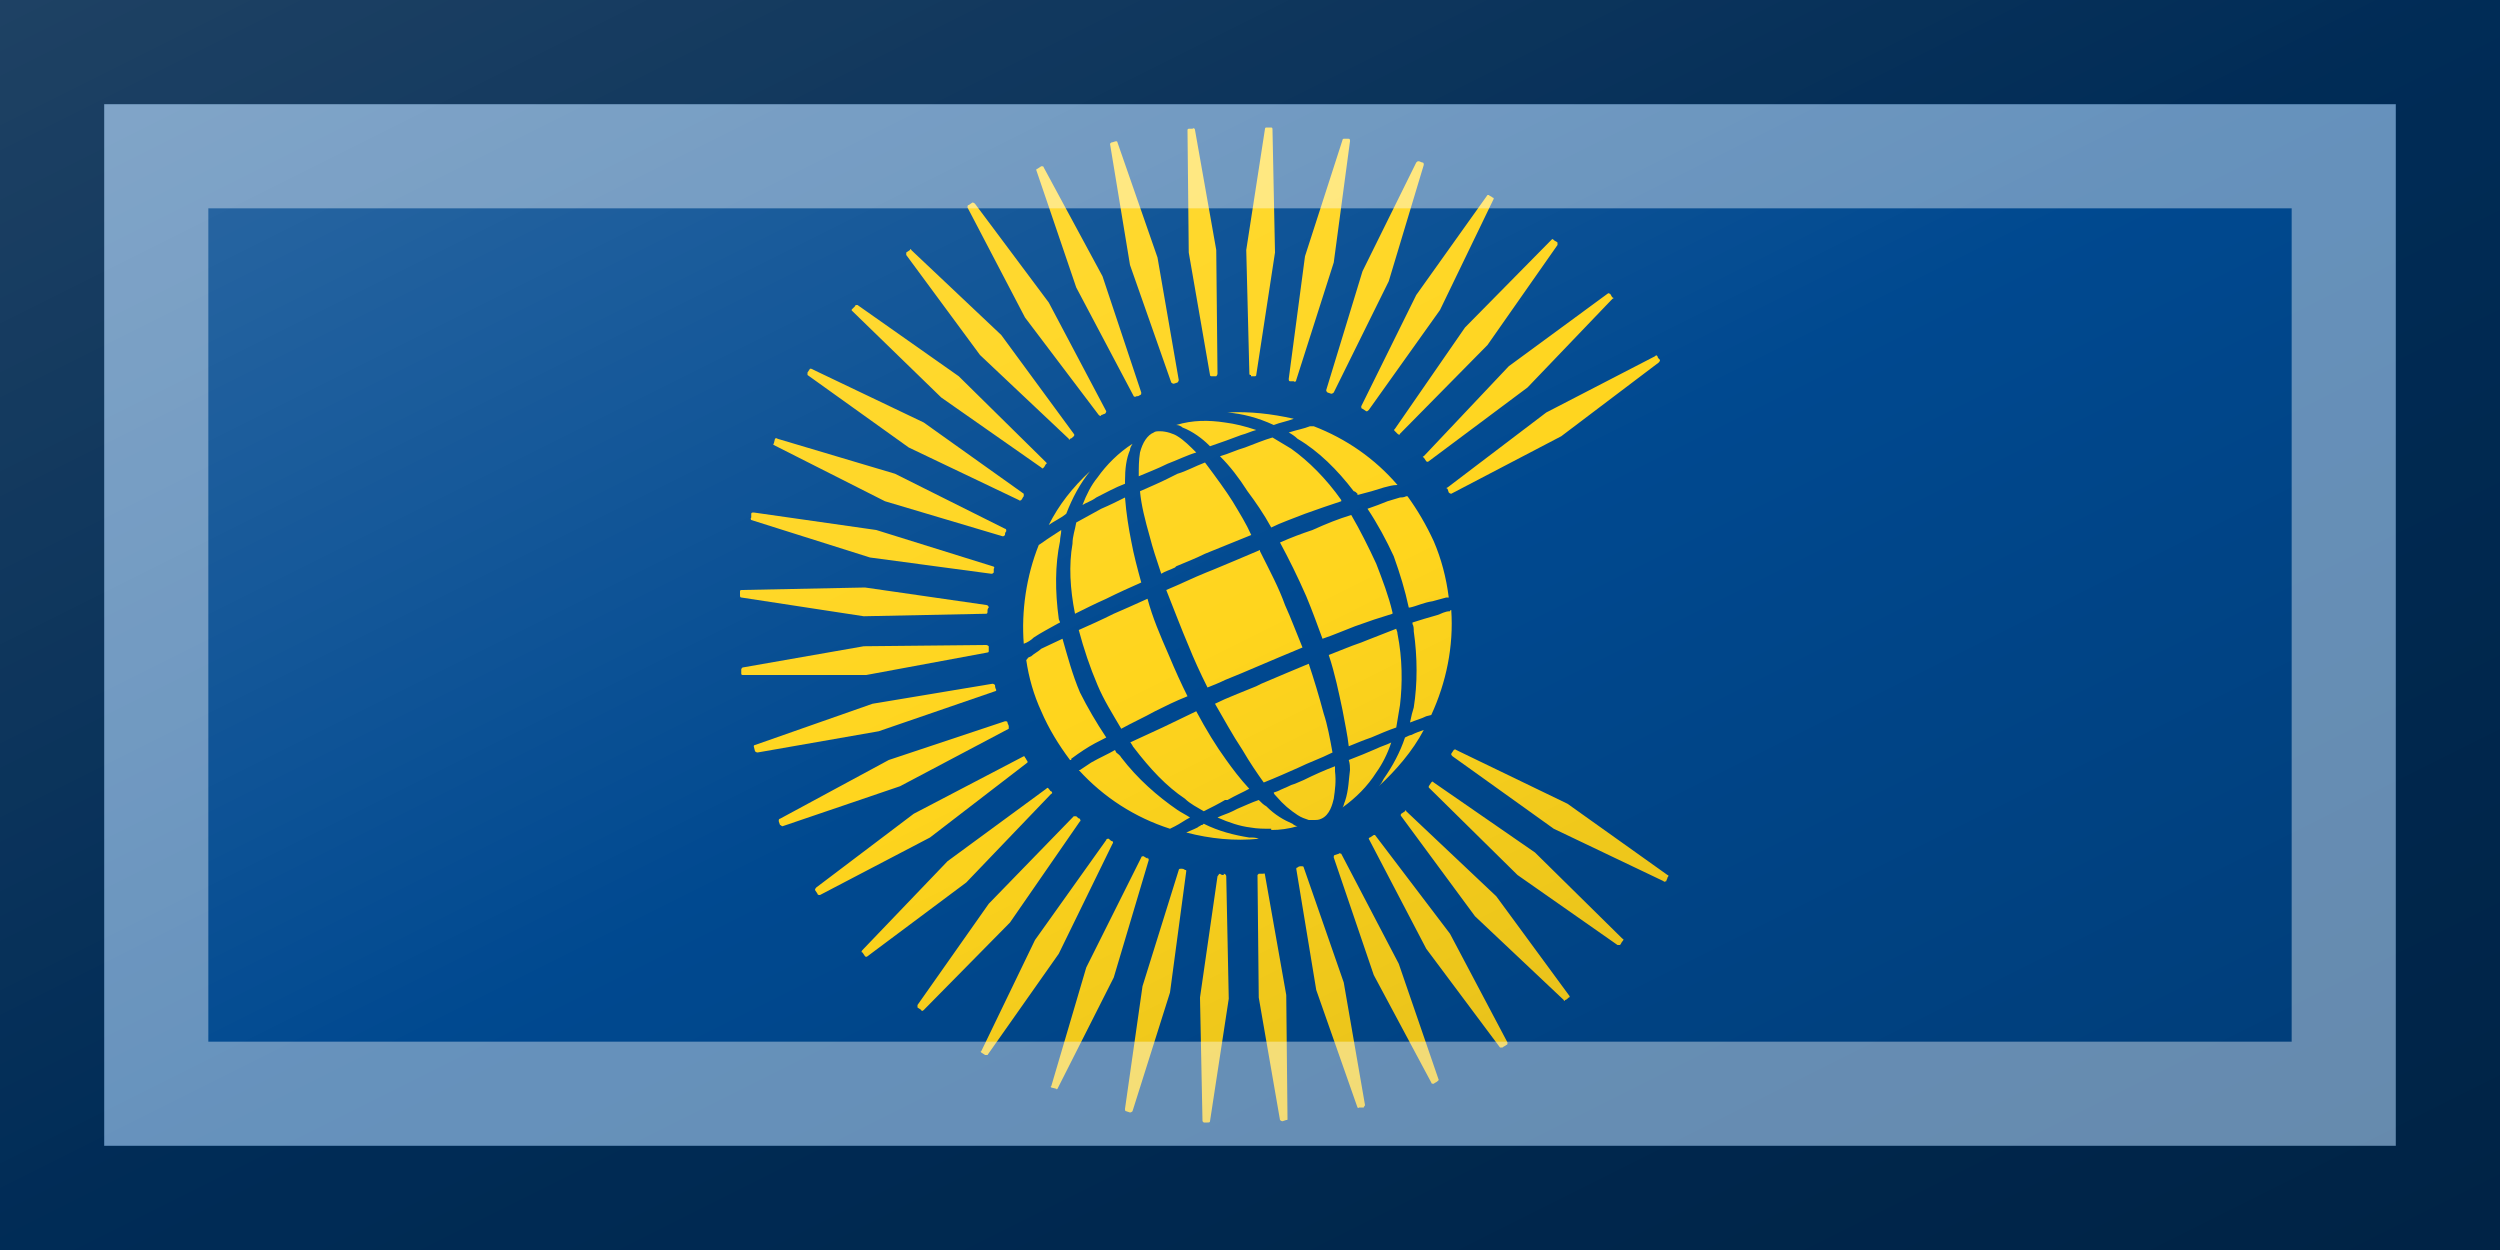 <?xml version="1.0"?>
<svg xmlns="http://www.w3.org/2000/svg" xmlns:xlink="http://www.w3.org/1999/xlink" version="1.1" width="720" height="360" viewBox="0 0 720 360">
<!-- Generated by Kreative Vexillo v1.0 -->
<style>
.blue{fill:rgb(0,73,144);}
.yellow{fill:rgb(255,213,29);}
</style>
<defs>
<path id="globe" d="M -0.109 -0.009 C -0.119 -0.004 -0.128 0.0 -0.137 0.004 C -0.133 0.019 -0.128 0.034 -0.122 0.048 C -0.117 0.06 -0.11 0.071 -0.103 0.083 C -0.094 0.078 -0.085 0.074 -0.076 0.069 C -0.068 0.065 -0.06 0.061 -0.05 0.057 C -0.055 0.047 -0.06 0.036 -0.065 0.024 C -0.072 0.008 -0.078 -0.006 -0.082 -0.021 C -0.093 -0.016 -0.102 -0.012 -0.109 -0.009 M -0.034 0.05 C -0.029 0.048 -0.024 0.046 -0.02 0.044 C -0.01 0.04 -0.003 0.037 0.004 0.034 C 0.018 0.028 0.03 0.023 0.042 0.018 C 0.037 0.006 0.033 -0.005 0.028 -0.016 C 0.023 -0.03 0.016 -0.043 0.008 -0.059 L 0.008 -0.06 C -0.006 -0.054 -0.018 -0.049 -0.03 -0.044 L -0.035 -0.042 C -0.045 -0.038 -0.055 -0.033 -0.067 -0.028 C -0.061 -0.013 -0.055 0.003 -0.049 0.017 C -0.045 0.027 -0.04 0.038 -0.034 0.05 M 0.114 -0.01 C 0.111 -0.023 0.106 -0.036 0.101 -0.049 C 0.095 -0.062 0.088 -0.076 0.081 -0.088 C 0.071 -0.085 0.061 -0.081 0.05 -0.076 C 0.041 -0.073 0.033 -0.07 0.024 -0.066 C 0.031 -0.053 0.038 -0.039 0.045 -0.023 C 0.05 -0.011 0.054 1.999978E-4 0.058 0.011 C 0.067 0.008 0.076 0.004 0.084 0.001 C 0.095 -0.003 0.104 -0.006 0.114 -0.009 M 0.128 -0.014 C 0.133 -0.015 0.139 -0.018 0.146 -0.019 C 0.15 -0.02 0.153 -0.021 0.157 -0.022 C 0.158 -0.022 0.158 -0.022 0.159 -0.022 C 0.157 -0.038 0.153 -0.053 0.147 -0.067 C 0.141 -0.08 0.134 -0.092 0.126 -0.103 L 0.125 -0.103 C 0.123 -0.102 0.121 -0.102 0.12 -0.102 C 0.117 -0.101 0.113 -0.1 0.11 -0.099 C 0.105 -0.097 0.1 -0.095 0.094 -0.093 C 0.102 -0.081 0.109 -0.068 0.115 -0.055 C 0.12 -0.041 0.124 -0.028 0.127 -0.014 M -0.143 0.108 L -0.143 0.107 C -0.139 0.104 -0.136 0.102 -0.133 0.1 C -0.127 0.096 -0.121 0.093 -0.115 0.09 C -0.123 0.078 -0.13 0.066 -0.136 0.054 C -0.142 0.04 -0.146 0.025 -0.15 0.011 C -0.154 0.013 -0.161 0.016 -0.167 0.019 C -0.169 0.021 -0.173 0.023 -0.175 0.025 C -0.177 0.026 -0.178 0.026 -0.178 0.027 L -0.179 0.028 C -0.177 0.042 -0.173 0.056 -0.167 0.069 C -0.161 0.083 -0.153 0.096 -0.144 0.108 M -0.169 -0.064 C -0.179 -0.039 -0.183 -0.011 -0.181 0.015 C -0.178 0.014 -0.175 0.012 -0.173 0.01 C -0.167 0.006 -0.161 0.003 -0.154 -0.001 L -0.152 -0.002 C -0.152 -0.003 -0.153 -0.004 -0.153 -0.005 L -0.153 -0.005 C -0.156 -0.027 -0.156 -0.048 -0.152 -0.067 C -0.152 -0.07 -0.151 -0.073 -0.151 -0.076 C -0.157 -0.072 -0.162 -0.069 -0.166 -0.066 Z M -0.1 -0.102 C -0.106 -0.099 -0.112 -0.096 -0.119 -0.093 C -0.126 -0.089 -0.132 -0.086 -0.139 -0.082 C -0.14 -0.076 -0.142 -0.071 -0.142 -0.065 C -0.145 -0.048 -0.144 -0.029 -0.14 -0.009 C -0.132 -0.013 -0.124 -0.017 -0.115 -0.021 C -0.105 -0.026 -0.096 -0.03 -0.087 -0.034 C -0.09 -0.045 -0.093 -0.056 -0.095 -0.067 C -0.097 -0.077 -0.099 -0.089 -0.1 -0.102 M -0.058 -0.121 L -0.066 -0.117 C -0.072 -0.114 -0.079 -0.111 -0.088 -0.107 C -0.087 -0.096 -0.084 -0.084 -0.08 -0.07 C -0.078 -0.062 -0.075 -0.053 -0.071 -0.041 C -0.068 -0.043 -0.064 -0.044 -0.06 -0.046 L -0.059 -0.047 C -0.052 -0.05 -0.044 -0.053 -0.036 -0.057 C -0.024 -0.062 -0.011 -0.067 0.001 -0.072 C -0.003 -0.081 -0.008 -0.089 -0.014 -0.099 C -0.019 -0.107 -0.027 -0.118 -0.036 -0.13 C -0.044 -0.127 -0.051 -0.123 -0.058 -0.121 M -0.004 -0.142 C -0.011 -0.14 -0.017 -0.137 -0.024 -0.135 C -0.016 -0.127 -0.009 -0.118 -0.002 -0.107 C 0.004 -0.099 0.011 -0.089 0.017 -0.078 C 0.025 -0.082 0.034 -0.085 0.044 -0.089 C 0.055 -0.093 0.064 -0.096 0.073 -0.099 L 0.073 -0.1 C 0.061 -0.117 0.047 -0.131 0.033 -0.141 C 0.028 -0.144 0.023 -0.147 0.018 -0.15 C 0.011 -0.148 0.004 -0.145 -0.004 -0.142 M 0.051 -0.159 L 0.048 -0.159 C 0.043 -0.157 0.037 -0.156 0.031 -0.154 C 0.033 -0.153 0.036 -0.151 0.038 -0.149 C 0.055 -0.139 0.07 -0.124 0.083 -0.107 C 0.084 -0.107 0.085 -0.106 0.086 -0.105 L 0.086 -0.104 C 0.094 -0.106 0.101 -0.108 0.107 -0.11 C 0.111 -0.111 0.114 -0.112 0.118 -0.112 L 0.118 -0.112 H 0.118 C 0.1 -0.133 0.077 -0.149 0.051 -0.159 M 0.035 -0.165 C 0.017 -0.169 -3.000386E-4 -0.171 -0.018 -0.17 C -0.006 -0.169 0.006 -0.166 0.019 -0.16 C 0.024 -0.162 0.03 -0.163 0.035 -0.165 M -0.059 -0.16 C -0.057 -0.16 -0.055 -0.159 -0.054 -0.158 C -0.046 -0.155 -0.038 -0.149 -0.033 -0.144 C -0.033 -0.144 -0.032 -0.143 -0.032 -0.143 C -0.023 -0.146 -0.015 -0.149 -0.007 -0.152 C -0.003 -0.153 0.001 -0.155 0.005 -0.156 C -0.004 -0.159 -0.012 -0.161 -0.02 -0.162 C -0.033 -0.164 -0.046 -0.164 -0.059 -0.16 M -0.072 -0.155 C -0.074 -0.155 -0.076 -0.155 -0.077 -0.154 C -0.082 -0.152 -0.086 -0.146 -0.088 -0.138 C -0.089 -0.132 -0.089 -0.126 -0.089 -0.119 C -0.082 -0.122 -0.074 -0.125 -0.066 -0.129 C -0.058 -0.132 -0.05 -0.136 -0.043 -0.138 C -0.048 -0.143 -0.053 -0.148 -0.058 -0.151 C -0.061 -0.153 -0.067 -0.155 -0.072 -0.155 M -0.122 -0.118 C -0.127 -0.112 -0.131 -0.104 -0.134 -0.096 C -0.131 -0.098 -0.127 -0.099 -0.123 -0.102 C -0.115 -0.106 -0.108 -0.11 -0.1 -0.113 V -0.115 C -0.1 -0.125 -0.099 -0.133 -0.096 -0.14 C -0.096 -0.142 -0.095 -0.143 -0.094 -0.145 C -0.105 -0.138 -0.115 -0.128 -0.122 -0.118 M -0.147 -0.089 C -0.142 -0.102 -0.136 -0.113 -0.128 -0.123 C -0.142 -0.11 -0.153 -0.096 -0.161 -0.08 C -0.157 -0.083 -0.152 -0.085 -0.147 -0.089 M -0.06 0.161 C -0.056 0.159 -0.052 0.156 -0.048 0.154 C -0.051 0.152 -0.055 0.15 -0.058 0.148 C -0.074 0.137 -0.09 0.123 -0.103 0.106 C -0.104 0.104 -0.106 0.103 -0.107 0.102 L -0.108 0.1 L -0.108 0.1 C -0.113 0.103 -0.12 0.106 -0.127 0.11 C -0.13 0.112 -0.133 0.114 -0.136 0.116 L -0.137 0.116 C -0.117 0.138 -0.092 0.154 -0.064 0.163 Z M -0.02 0.14 L -0.018 0.14 C -0.011 0.136 -0.006 0.134 -6.000232E-4 0.131 C -0.008 0.123 -0.014 0.115 -0.019 0.108 C -0.027 0.097 -0.035 0.084 -0.043 0.069 C -0.053 0.074 -0.062 0.078 -0.07 0.082 C -0.079 0.086 -0.087 0.09 -0.096 0.094 L -0.096 0.094 C -0.095 0.094 -0.095 0.095 -0.095 0.095 C -0.094 0.096 -0.094 0.097 -0.093 0.098 C -0.08 0.115 -0.067 0.129 -0.052 0.139 C -0.048 0.143 -0.042 0.146 -0.037 0.149 C -0.031 0.146 -0.025 0.143 -0.02 0.14 M 0.011 0.126 C 0.021 0.122 0.03 0.118 0.039 0.114 C 0.047 0.11 0.056 0.107 0.066 0.102 C 0.064 0.091 0.062 0.08 0.059 0.071 C 0.055 0.056 0.051 0.043 0.047 0.031 C 0.035 0.036 0.023 0.041 0.009 0.047 L 0.005 0.049 C -0.007 0.054 -0.018 0.058 -0.028 0.063 C -0.021 0.075 -0.014 0.088 -0.006 0.1 C -2.0002434E-4 0.11 0.006 0.119 0.011 0.126 M 0.079 0.097 C 0.084 0.095 0.091 0.092 0.097 0.09 C 0.104 0.087 0.111 0.084 0.117 0.082 C 0.118 0.076 0.119 0.07 0.12 0.064 C 0.122 0.047 0.122 0.027 0.118 0.007 C 0.118 0.005 0.117 0.004 0.117 0.003 V 0.003 C 0.109 0.006 0.102 0.009 0.094 0.012 L 0.089 0.014 C 0.08 0.017 0.071 0.021 0.063 0.024 C 0.068 0.039 0.071 0.054 0.074 0.068 C 0.076 0.079 0.078 0.088 0.079 0.097 M 0.139 0.084 C 0.136 0.085 0.133 0.086 0.129 0.088 C 0.128 0.088 0.126 0.089 0.124 0.09 C 0.12 0.102 0.114 0.113 0.107 0.123 C 0.106 0.125 0.105 0.127 0.103 0.129 C 0.117 0.116 0.13 0.101 0.139 0.084 M 0.101 0.118 C 0.106 0.111 0.11 0.103 0.113 0.094 C 0.109 0.096 0.105 0.097 0.101 0.099 C 0.094 0.102 0.087 0.105 0.079 0.108 C 0.08 0.111 0.08 0.114 0.08 0.116 C 0.079 0.123 0.079 0.132 0.076 0.141 C 0.075 0.143 0.075 0.145 0.074 0.146 C 0.085 0.138 0.094 0.129 0.101 0.118 M 0.052 0.156 C 0.053 0.156 0.055 0.156 0.057 0.155 C 0.064 0.152 0.066 0.143 0.067 0.139 C 0.068 0.132 0.069 0.125 0.068 0.117 C 0.068 0.116 0.068 0.115 0.068 0.114 C 0.068 0.114 0.068 0.113 0.068 0.113 C 0.06 0.116 0.051 0.12 0.043 0.124 C 0.041 0.125 0.038 0.126 0.036 0.127 L 0.033 0.128 C 0.029 0.13 0.026 0.131 0.022 0.133 L 0.019 0.134 C 0.019 0.135 0.02 0.136 0.021 0.137 C 0.027 0.144 0.032 0.148 0.038 0.152 C 0.041 0.154 0.044 0.155 0.047 0.156 C 0.049 0.156 0.05 0.156 0.052 0.156 M 0.017 0.164 C 0.024 0.164 0.031 0.163 0.038 0.161 C 0.037 0.161 0.035 0.16 0.034 0.159 C 0.027 0.156 0.02 0.152 0.013 0.145 C 0.011 0.144 0.009 0.142 0.007 0.14 C 9.999913E-4 0.142 -0.005 0.145 -0.01 0.147 L -0.014 0.149 C -0.018 0.151 -0.022 0.152 -0.026 0.154 C -0.017 0.158 -0.008 0.161 3.9999187E-4 0.162 C 0.006 0.163 0.011 0.163 0.017 0.163 M -8.0000795E-4 0.17 C -0.013 0.168 -0.025 0.165 -0.037 0.159 C -0.038 0.16 -0.038 0.16 -0.039 0.16 C -0.04 0.161 -0.041 0.161 -0.042 0.162 C -0.046 0.164 -0.049 0.165 -0.051 0.166 C -0.032 0.171 -0.012 0.173 0.007 0.171 C 0.005 0.17 0.002 0.17 -7.000081E-4 0.17 M 0.145 0.072 C 0.157 0.046 0.163 0.017 0.161 -0.012 C 0.161 -0.012 0.16 -0.012 0.16 -0.011 L 0.16 -0.011 C 0.156 -0.011 0.153 -0.009 0.15 -0.008 C 0.143 -0.006 0.136 -0.004 0.13 -0.002 L 0.13 -8.000099E-4 C 0.131 8.9999015E-4 0.131 0.003 0.131 0.005 C 0.134 0.026 0.134 0.047 0.131 0.066 C 0.13 0.069 0.129 0.073 0.128 0.078 C 0.133 0.076 0.137 0.075 0.141 0.073 Z"/>
<path id="pins" d="M 0.073 0.183 C 0.072 0.183 0.072 0.182 0.071 0.183 L 0.068 0.184 C 0.067 0.184 0.067 0.185 0.067 0.186 L 0.099 0.28 L 0.145 0.366 C 0.145 0.367 0.146 0.367 0.147 0.367 C 0.148 0.366 0.149 0.366 0.15 0.365 C 0.15 0.365 0.15 0.365 0.15 0.365 C 0.15 0.365 0.151 0.364 0.151 0.364 L 0.119 0.271 Z M -0.093 -0.183 C -0.093 -0.183 -0.092 -0.182 -0.091 -0.183 C -0.09 -0.183 -0.089 -0.183 -0.088 -0.184 C -0.087 -0.184 -0.087 -0.185 -0.087 -0.186 L -0.118 -0.279 L -0.165 -0.366 C -0.165 -0.367 -0.166 -0.367 -0.167 -0.367 L -0.17 -0.365 C -0.171 -0.365 -0.171 -0.364 -0.171 -0.364 L -0.139 -0.27 Z M 0.1 0.168 C 0.1 0.168 0.099 0.168 0.099 0.168 L 0.096 0.17 C 0.095 0.17 0.095 0.171 0.095 0.171 L 0.141 0.259 L 0.2 0.338 C 0.201 0.338 0.202 0.338 0.202 0.338 C 0.203 0.337 0.204 0.337 0.205 0.336 L 0.205 0.336 C 0.206 0.336 0.206 0.335 0.206 0.334 L 0.16 0.247 Z M -0.18 -0.246 L -0.121 -0.168 C -0.12 -0.167 -0.119 -0.167 -0.119 -0.168 C -0.118 -0.168 -0.117 -0.169 -0.116 -0.169 C -0.115 -0.17 -0.115 -0.171 -0.115 -0.171 L -0.161 -0.258 L -0.22 -0.337 C -0.221 -0.338 -0.222 -0.338 -0.222 -0.338 L -0.225 -0.336 C -0.226 -0.336 -0.226 -0.335 -0.226 -0.334 Z M 0.125 0.149 C 0.125 0.148 0.124 0.148 0.124 0.149 L 0.121 0.151 C 0.121 0.151 0.12 0.152 0.121 0.153 L 0.18 0.233 L 0.251 0.3 C 0.251 0.301 0.252 0.301 0.252 0.3 C 0.253 0.3 0.254 0.299 0.255 0.298 H 0.255 C 0.256 0.298 0.256 0.297 0.255 0.296 L 0.197 0.217 Z M -0.145 -0.149 C -0.145 -0.148 -0.144 -0.148 -0.144 -0.149 C -0.143 -0.149 -0.142 -0.15 -0.141 -0.151 V -0.151 C -0.141 -0.151 -0.14 -0.152 -0.141 -0.153 L -0.199 -0.232 L -0.271 -0.3 C -0.271 -0.301 -0.272 -0.301 -0.272 -0.3 L -0.275 -0.298 C -0.275 -0.298 -0.275 -0.297 -0.275 -0.296 L -0.216 -0.216 Z M 0.228 0.182 L 0.147 0.126 C 0.146 0.125 0.146 0.125 0.145 0.126 L 0.143 0.129 C 0.143 0.129 0.143 0.13 0.143 0.13 L 0.214 0.2 L 0.294 0.256 C 0.295 0.256 0.296 0.256 0.296 0.256 C 0.297 0.255 0.297 0.254 0.298 0.253 L 0.298 0.253 C 0.299 0.252 0.299 0.251 0.298 0.251 Z M -0.247 -0.182 L -0.167 -0.126 C -0.166 -0.125 -0.166 -0.125 -0.165 -0.126 C -0.164 -0.127 -0.164 -0.128 -0.163 -0.129 H -0.163 C -0.162 -0.129 -0.163 -0.13 -0.163 -0.13 L -0.233 -0.199 L -0.314 -0.256 C -0.315 -0.256 -0.316 -0.256 -0.316 -0.255 L -0.318 -0.253 C -0.319 -0.252 -0.319 -0.252 -0.318 -0.251 Z M 0.254 0.143 L 0.165 0.1 C 0.164 0.099 0.163 0.1 0.163 0.1 L 0.161 0.103 C 0.161 0.104 0.161 0.104 0.162 0.105 L 0.243 0.163 L 0.331 0.205 C 0.331 0.206 0.332 0.205 0.333 0.205 C 0.333 0.204 0.334 0.203 0.334 0.202 C 0.334 0.202 0.334 0.202 0.334 0.202 C 0.335 0.201 0.335 0.2 0.334 0.2 Z M -0.273 -0.142 L -0.185 -0.1 C -0.184 -0.099 -0.183 -0.1 -0.183 -0.1 C -0.182 -0.101 -0.182 -0.102 -0.181 -0.103 L -0.181 -0.103 C -0.181 -0.104 -0.181 -0.105 -0.181 -0.105 L -0.261 -0.162 L -0.351 -0.205 C -0.351 -0.205 -0.352 -0.205 -0.352 -0.205 L -0.354 -0.202 C -0.354 -0.201 -0.354 -0.2 -0.354 -0.2 Z M -0.292 -0.099 L -0.198 -0.071 C -0.197 -0.071 -0.197 -0.071 -0.196 -0.072 C -0.196 -0.073 -0.196 -0.074 -0.195 -0.075 L -0.195 -0.075 C -0.195 -0.076 -0.195 -0.077 -0.196 -0.077 L -0.284 -0.121 L -0.378 -0.149 C -0.379 -0.15 -0.38 -0.149 -0.38 -0.149 L -0.381 -0.145 C -0.382 -0.145 -0.381 -0.144 -0.381 -0.144 Z M -0.304 -0.054 L -0.207 -0.041 C -0.206 -0.041 -0.206 -0.041 -0.205 -0.042 C -0.205 -0.043 -0.205 -0.044 -0.205 -0.045 C -0.205 -0.045 -0.205 -0.045 -0.205 -0.045 C -0.204 -0.046 -0.205 -0.047 -0.206 -0.047 L -0.299 -0.076 L -0.397 -0.09 C -0.398 -0.09 -0.399 -0.09 -0.399 -0.089 L -0.399 -0.086 C -0.4 -0.085 -0.399 -0.084 -0.399 -0.084 Z M -0.309 -0.007 L -0.211 -0.009 C -0.21 -0.009 -0.21 -0.01 -0.21 -0.011 C -0.21 -0.012 -0.21 -0.013 -0.209 -0.014 V -0.014 C -0.209 -0.015 -0.21 -0.016 -0.211 -0.016 L -0.308 -0.03 L -0.407 -0.028 C -0.407 -0.028 -0.408 -0.028 -0.408 -0.027 L -0.408 -0.024 C -0.408 -0.023 -0.408 -0.022 -0.407 -0.022 Z M -0.21 0.022 C -0.209 0.022 -0.209 0.021 -0.209 0.021 C -0.209 0.02 -0.209 0.018 -0.209 0.017 V 0.017 C -0.209 0.017 -0.21 0.016 -0.211 0.016 L -0.309 0.017 L -0.406 0.034 C -0.407 0.035 -0.407 0.035 -0.407 0.036 L -0.407 0.039 C -0.407 0.04 -0.406 0.04 -0.406 0.04 L -0.307 0.04 Z M -0.204 0.053 C -0.203 0.053 -0.203 0.052 -0.203 0.052 C -0.204 0.05 -0.204 0.049 -0.204 0.048 C -0.204 0.048 -0.205 0.047 -0.206 0.047 L -0.302 0.063 L -0.396 0.096 C -0.397 0.096 -0.397 0.097 -0.397 0.097 L -0.396 0.101 C -0.396 0.101 -0.395 0.102 -0.394 0.102 L -0.297 0.085 Z M -0.193 0.083 C -0.193 0.083 -0.193 0.082 -0.193 0.081 C -0.193 0.08 -0.194 0.079 -0.194 0.078 L -0.194 0.078 C -0.194 0.077 -0.195 0.077 -0.196 0.077 L -0.289 0.108 L -0.376 0.155 C -0.377 0.155 -0.377 0.156 -0.377 0.157 L -0.376 0.16 C -0.375 0.16 -0.375 0.161 -0.374 0.161 L -0.28 0.129 Z M 0.158 -0.11 C 0.157 -0.11 0.157 -0.109 0.158 -0.109 L 0.159 -0.106 C 0.16 -0.105 0.161 -0.105 0.161 -0.105 L 0.249 -0.151 L 0.327 -0.21 C 0.328 -0.211 0.328 -0.212 0.328 -0.212 C 0.327 -0.213 0.326 -0.214 0.326 -0.215 V -0.215 C 0.325 -0.216 0.325 -0.216 0.324 -0.215 L 0.237 -0.17 Z M -0.178 0.11 C -0.178 0.11 -0.178 0.109 -0.178 0.109 C -0.179 0.108 -0.179 0.107 -0.18 0.106 L -0.18 0.106 C -0.18 0.105 -0.181 0.105 -0.181 0.105 L -0.269 0.151 L -0.347 0.21 C -0.348 0.211 -0.348 0.212 -0.348 0.212 L -0.346 0.215 C -0.346 0.216 -0.345 0.216 -0.344 0.216 L -0.256 0.17 Z M 0.139 -0.135 C 0.138 -0.135 0.138 -0.134 0.139 -0.134 L 0.141 -0.131 C 0.141 -0.131 0.142 -0.13 0.143 -0.131 L 0.222 -0.19 L 0.29 -0.261 C 0.291 -0.261 0.291 -0.262 0.29 -0.262 C 0.289 -0.263 0.289 -0.264 0.288 -0.265 C 0.287 -0.265 0.287 -0.266 0.286 -0.265 L 0.207 -0.207 Z M -0.159 0.135 C -0.158 0.135 -0.158 0.134 -0.159 0.133 C -0.16 0.133 -0.16 0.132 -0.161 0.131 H -0.161 C -0.162 0.13 -0.162 0.13 -0.163 0.131 L -0.242 0.189 L -0.31 0.26 C -0.311 0.261 -0.311 0.262 -0.31 0.262 L -0.308 0.265 C -0.308 0.265 -0.307 0.266 -0.306 0.265 L -0.227 0.206 Z M 0.116 -0.157 C 0.115 -0.156 0.115 -0.156 0.116 -0.155 L 0.118 -0.153 C 0.119 -0.152 0.12 -0.152 0.12 -0.153 L 0.19 -0.224 L 0.246 -0.304 C 0.246 -0.305 0.246 -0.306 0.246 -0.306 C 0.245 -0.307 0.244 -0.307 0.243 -0.308 V -0.308 C 0.242 -0.309 0.242 -0.309 0.241 -0.308 L 0.172 -0.238 Z M -0.136 0.157 C -0.135 0.157 -0.136 0.156 -0.136 0.155 C -0.137 0.155 -0.138 0.154 -0.139 0.153 V 0.153 C -0.139 0.153 -0.14 0.153 -0.141 0.153 L -0.209 0.223 L -0.266 0.304 C -0.266 0.305 -0.266 0.306 -0.266 0.306 L -0.263 0.308 C -0.263 0.309 -0.262 0.309 -0.261 0.308 L -0.192 0.238 Z M 0.089 -0.175 C 0.089 -0.174 0.089 -0.173 0.09 -0.173 L 0.093 -0.171 C 0.094 -0.171 0.094 -0.171 0.095 -0.172 L 0.152 -0.252 L 0.195 -0.341 C 0.195 -0.341 0.195 -0.342 0.194 -0.342 C 0.193 -0.343 0.192 -0.343 0.191 -0.344 C 0.191 -0.344 0.19 -0.344 0.19 -0.344 L 0.133 -0.264 Z M -0.11 0.175 C -0.109 0.174 -0.11 0.173 -0.11 0.173 C -0.111 0.173 -0.112 0.172 -0.113 0.171 C -0.113 0.171 -0.113 0.171 -0.113 0.171 C -0.114 0.171 -0.115 0.171 -0.115 0.172 L -0.172 0.252 L -0.215 0.341 C -0.216 0.341 -0.215 0.342 -0.215 0.342 L -0.212 0.344 C -0.211 0.344 -0.211 0.344 -0.21 0.344 L -0.153 0.263 Z M 0.062 -0.186 L 0.065 -0.185 C 0.065 -0.185 0.066 -0.185 0.067 -0.186 L 0.111 -0.275 L 0.139 -0.368 C 0.139 -0.369 0.139 -0.37 0.138 -0.37 C 0.137 -0.37 0.136 -0.371 0.135 -0.371 L 0.135 -0.371 C 0.134 -0.371 0.134 -0.371 0.133 -0.37 L 0.09 -0.283 L 0.061 -0.188 C 0.061 -0.187 0.061 -0.187 0.062 -0.186 M -0.082 0.187 C -0.083 0.186 -0.084 0.186 -0.085 0.185 V 0.185 C -0.086 0.185 -0.087 0.185 -0.087 0.186 L -0.131 0.274 L -0.159 0.369 C -0.16 0.369 -0.159 0.37 -0.159 0.37 L -0.155 0.371 C -0.155 0.372 -0.154 0.371 -0.154 0.371 L -0.109 0.282 L -0.081 0.188 C -0.081 0.188 -0.081 0.187 -0.082 0.186 M 0.035 -0.195 C 0.036 -0.194 0.037 -0.195 0.037 -0.196 L 0.067 -0.29 L 0.08 -0.387 C 0.08 -0.388 0.08 -0.389 0.079 -0.389 C 0.078 -0.389 0.077 -0.389 0.075 -0.389 V -0.389 C 0.075 -0.389 0.074 -0.389 0.074 -0.388 L 0.044 -0.295 L 0.031 -0.197 C 0.031 -0.196 0.031 -0.195 0.032 -0.195 Z M -0.055 0.195 H -0.055 C -0.056 0.195 -0.057 0.195 -0.057 0.196 L -0.086 0.289 L -0.1 0.387 C -0.1 0.388 -0.1 0.389 -0.099 0.389 L -0.096 0.39 C -0.095 0.39 -0.094 0.389 -0.094 0.389 L -0.064 0.294 L -0.051 0.197 C -0.051 0.196 -0.051 0.196 -0.052 0.196 C -0.053 0.195 -0.054 0.195 -0.055 0.195 M 7.9997256E-4 -0.199 L 0.004 -0.199 C 0.005 -0.199 0.005 -0.2 0.005 -0.2 L 0.02 -0.298 L 0.018 -0.396 C 0.018 -0.397 0.018 -0.398 0.017 -0.398 C 0.016 -0.398 0.015 -0.398 0.013 -0.398 C 0.013 -0.398 0.012 -0.398 0.012 -0.397 L -0.003 -0.3 L -5.000264E-4 -0.201 C -5.000264E-4 -0.2 9.997364E-5 -0.2 7.999736E-4 -0.2 M -0.021 0.2 C -0.022 0.2 -0.023 0.2 -0.024 0.199 C -0.025 0.199 -0.025 0.2 -0.026 0.201 L -0.04 0.298 L -0.038 0.397 C -0.038 0.397 -0.037 0.398 -0.037 0.398 L -0.034 0.398 C -0.033 0.398 -0.032 0.398 -0.032 0.397 L -0.017 0.299 L -0.019 0.201 C -0.019 0.2 -0.02 0.199 -0.021 0.199 M -0.032 -0.2 C -0.032 -0.199 -0.031 -0.199 -0.031 -0.199 L -0.027 -0.199 C -0.027 -0.199 -0.026 -0.2 -0.026 -0.201 L -0.027 -0.3 L -0.044 -0.396 C -0.044 -0.397 -0.045 -0.398 -0.046 -0.397 C -0.047 -0.397 -0.048 -0.397 -0.049 -0.397 C -0.049 -0.397 -0.049 -0.397 -0.049 -0.397 C -0.05 -0.397 -0.05 -0.396 -0.05 -0.396 L -0.049 -0.298 Z M 0.012 0.2 C 0.012 0.199 0.011 0.198 0.011 0.199 C 0.01 0.199 0.008 0.199 0.007 0.199 C 0.007 0.199 0.006 0.2 0.006 0.2 L 0.007 0.298 L 0.024 0.396 C 0.024 0.396 0.025 0.397 0.026 0.397 L 0.029 0.396 C 0.03 0.396 0.03 0.396 0.03 0.395 L 0.029 0.296 Z M -0.063 -0.194 C -0.063 -0.194 -0.062 -0.193 -0.061 -0.193 L -0.058 -0.194 C -0.058 -0.194 -0.057 -0.195 -0.057 -0.196 L -0.074 -0.294 L -0.106 -0.386 C -0.106 -0.387 -0.107 -0.387 -0.107 -0.387 C -0.108 -0.387 -0.11 -0.386 -0.111 -0.386 H -0.111 C -0.111 -0.386 -0.112 -0.385 -0.112 -0.385 L -0.096 -0.288 Z M 0.043 0.194 C 0.043 0.193 0.042 0.193 0.041 0.193 C 0.04 0.193 0.039 0.193 0.038 0.194 H 0.038 C 0.037 0.194 0.037 0.195 0.037 0.195 L 0.053 0.292 L 0.086 0.386 C 0.086 0.386 0.087 0.387 0.087 0.386 L 0.091 0.386 C 0.091 0.385 0.092 0.385 0.092 0.384 L 0.075 0.286 Z"/>
<linearGradient id="glaze" x1="0%" y1="0%" x2="100%" y2="100%">
<stop offset="0%" stop-color="rgb(255,255,255)" stop-opacity="0.2"/>
<stop offset="49.999%" stop-color="rgb(255,255,255)" stop-opacity="0.0"/>
<stop offset="50.001%" stop-color="rgb(0,0,0)" stop-opacity="0.0"/>
<stop offset="100%" stop-color="rgb(0,0,0)" stop-opacity="0.2"/>
</linearGradient>
</defs>
<g>
<rect x="0" y="0" width="720" height="360" class="blue"/>
<use xlink:href="#pins" transform="translate(360 180) scale(360 360) rotate(0)" class="yellow"/>
<use xlink:href="#globe" transform="translate(360 180) scale(360 360) rotate(0)" class="yellow"/>
</g>
<g>
<rect x="0" y="0" width="720" height="360" fill="url(#glaze)"/>
<path d="M 30 30 L 690 30 L 690 330 L 30 330 Z M 60 60 L 60 300 L 660 300 L 660 60 Z" fill="rgb(255,255,255)" opacity="0.4"/>
<path d="M 0 0 L 720 0 L 720 360 L 0 360 Z M 30 30 L 30 330 L 690 330 L 690 30 Z" fill="rgb(0,0,0)" opacity="0.4"/>
</g>
</svg>
